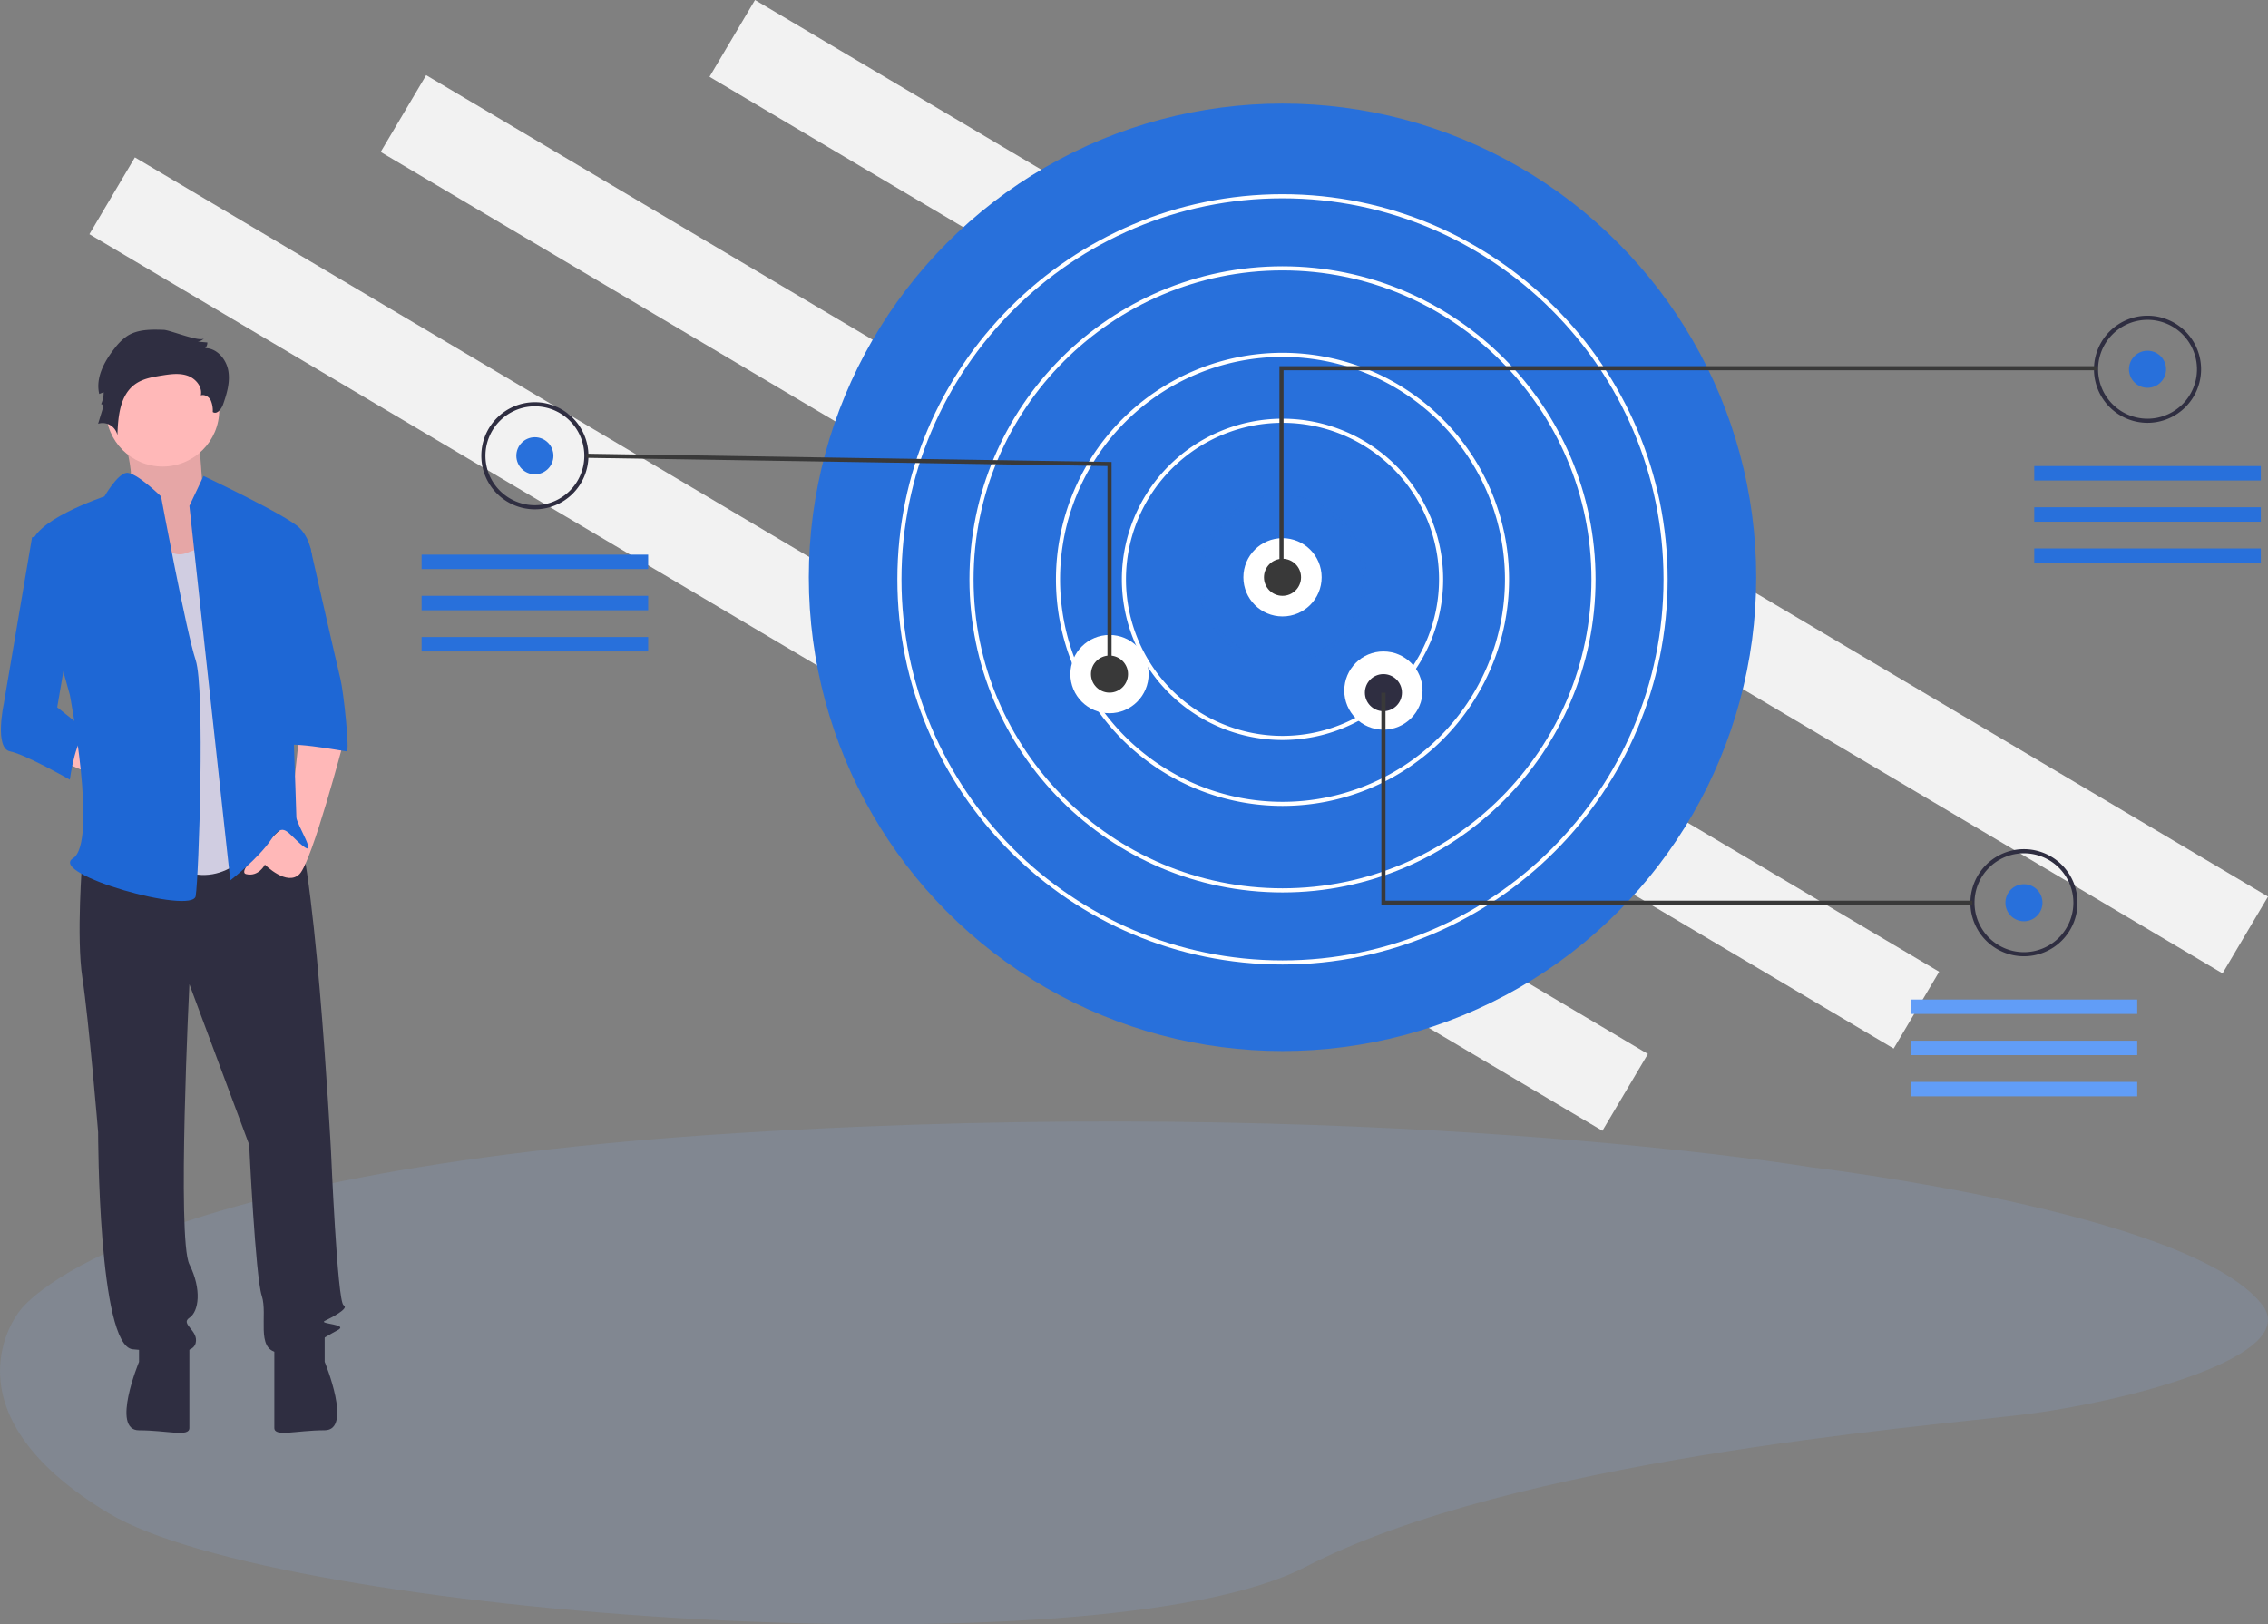 <svg xmlns="http://www.w3.org/2000/svg" width="965.558" height="691.454" viewBox="0 0 965.558 691.454"><rect x="0" y="0" width="965.558" height="691.454" fill="#808080" stroke="none"/><g transform="translate(-488.507 -2159)"><g transform="translate(488.507 2636.411)" opacity="0.177"><path d="M-2238.755,7152.352c-44.23,5.382-216.729,19.061-305.19,64.807s-437,20.855-509.533-22.873-38.039-85.887-38.039-85.887,38.924-59.425,306.959-76.02,455.573,14.575,455.573,14.575,160.113,18.837,191.959,58.081C-2118.448,7127.236-2194.525,7146.969-2238.755,7152.352Z" transform="translate(3099.716 -7027.513)" fill="rgba(135,182,253,0.76)"/></g><g transform="translate(465 2159.001)"><rect width="748.723" height="38" transform="translate(344.938 -0.002) rotate(30.649)" fill="#f2f2f2"/><rect width="748.723" height="38" transform="translate(204.938 31.998) rotate(30.649)" fill="#f2f2f2"/><rect width="748.723" height="38" transform="translate(80.939 66.998) rotate(30.649)" fill="#f2f2f2"/><circle cx="201.669" cy="201.669" r="201.669" transform="translate(367.842 44.088)" fill="#2870db"/><path d="M674.976,427.414a35.95,35.95,0,1,1,35.95-35.95,35.95,35.95,0,0,1-35.95,35.95Zm0-70.146a34.2,34.2,0,1,0,34.2,34.2,34.2,34.2,0,0,0-34.2-34.2Z" transform="translate(-105.465 -144.832)" fill="#2870db" opacity="0.3"/><path d="M674.976,459.857a68.392,68.392,0,1,1,68.392-68.392,68.392,68.392,0,0,1-68.392,68.392Zm0-135.03a66.638,66.638,0,1,0,66.638,66.638,66.638,66.638,0,0,0-66.638-66.638Z" transform="translate(-105.465 -144.832)" fill="#fff"/><path d="M674.976,487.915a96.45,96.45,0,1,1,96.45-96.45,96.45,96.45,0,0,1-96.45,96.45Zm0-191.147a94.7,94.7,0,1,0,94.7,94.7A94.7,94.7,0,0,0,674.976,296.768Z" transform="translate(-105.465 -144.832)" fill="#fff"/><path d="M674.976,524.741c-73.489,0-133.277-59.787-133.277-133.277s59.788-133.277,133.277-133.277,133.277,59.788,133.277,133.277S748.465,524.741,674.976,524.741Zm0-264.8c-72.522,0-131.523,59-131.523,131.523s59,131.523,131.523,131.523,131.523-59,131.523-131.523-59-131.523-131.523-131.523Z" transform="translate(-105.465 -144.832)" fill="#fff"/><path d="M674.976,555.43c-90.411,0-163.965-73.554-163.965-163.965S584.565,227.5,674.976,227.5s163.965,73.554,163.965,163.965S765.387,555.43,674.976,555.43Zm0-326.177c-89.444,0-162.212,72.768-162.212,162.212s72.768,162.212,162.212,162.212,162.212-72.767,162.212-162.212S764.42,229.253,674.976,229.253Z" transform="translate(-105.465 -144.832)" fill="#fff"/><circle cx="16.66" cy="16.66" r="16.66" transform="translate(552.851 229.096)" fill="#fff"/><circle cx="16.66" cy="16.66" r="16.66" transform="translate(595.815 277.322)" fill="#fff"/><circle cx="16.66" cy="16.66" r="16.66" transform="translate(479.198 270.307)" fill="#fff"/><circle cx="7.891" cy="7.891" r="7.891" transform="translate(604.583 286.967)" fill="#2f2e41"/><circle cx="7.891" cy="7.891" r="7.891" transform="translate(929.884 149.306)" fill="#2870db"/><path d="M1043.24,324.827a22.8,22.8,0,1,1,22.8-22.8A22.8,22.8,0,0,1,1043.24,324.827Zm0-43.841a21.044,21.044,0,1,0,21.044,21.044,21.044,21.044,0,0,0-21.044-21.044Z" transform="translate(-105.465 -144.832)" fill="#2f2e41"/><circle cx="7.891" cy="7.891" r="7.891" transform="translate(877.274 376.402)" fill="#2870db"/><path d="M990.631,551.923a22.8,22.8,0,1,1,22.8-22.8,22.8,22.8,0,0,1-22.8,22.8Zm0-43.841a21.044,21.044,0,1,0,21.044,21.044,21.044,21.044,0,0,0-21.044-21.044Z" transform="translate(-105.465 -144.832)" fill="#2f2e41"/><circle cx="7.891" cy="7.891" r="7.891" transform="translate(243.334 186.132)" fill="#2870db"/><path d="M356.69,361.653a22.8,22.8,0,1,1,22.8-22.8A22.8,22.8,0,0,1,356.69,361.653Zm0-43.841a21.044,21.044,0,1,0,21.044,21.044,21.044,21.044,0,0,0-21.044-21.044Z" transform="translate(-105.465 -144.832)" fill="#2f2e41"/><circle cx="7.891" cy="7.891" r="7.891" transform="translate(561.619 237.865)" fill="#393939"/><circle cx="7.891" cy="7.891" r="7.891" transform="translate(487.966 279.075)" fill="#393939"/><path d="M569.949,246.194H568.2V155.882h348.1v1.754H569.949Z" fill="#393939"/><path d="M496.735,286.967h-1.754V198.394L273.132,194.9l.027-1.753,223.576,3.521Z" fill="#393939"/><path d="M863.245,385.17H611.6V294.858h1.754v88.559H863.245Z" fill="#393939"/><rect width="96.45" height="6.138" transform="translate(889.55 198.408)" fill="#2870db"/><rect width="96.45" height="6.138" transform="translate(889.55 215.944)" fill="#2870db"/><rect width="96.45" height="6.138" transform="translate(889.55 233.481)" fill="#2870db"/><rect width="96.45" height="6.138" transform="translate(836.941 425.504)" fill="#619df7"/><rect width="96.45" height="6.138" transform="translate(836.941 443.04)" fill="#619df7"/><rect width="96.45" height="6.138" transform="translate(836.941 460.577)" fill="#619df7"/><rect width="96.45" height="6.138" transform="translate(203 236.111)" fill="#2870db"/><rect width="96.45" height="6.138" transform="translate(203 253.647)" fill="#2870db"/><rect width="96.45" height="6.138" transform="translate(203 271.184)" fill="#2870db"/><path d="M179.456,324.019s9.179,26.124,3.53,30.143S202.05,391,202.05,391l29.654-8.038L215.465,355.5s-2.118-27.463-2.118-31.482S179.456,324.019,179.456,324.019Z" transform="translate(-105.465 -144.832)" fill="#ffb8b8"/><path d="M179.456,324.019s9.179,26.124,3.53,30.143S202.05,391,202.05,391l29.654-8.038L215.465,355.5s-2.118-27.463-2.118-31.482S179.456,324.019,179.456,324.019Z" transform="translate(-105.465 -144.832)" opacity="0.1"/><path d="M164.05,510.234s-2.679,33.492,0,50.908,6.7,65.644,6.7,65.644,0,91.1,14.736,92.438,25.454,2.679,26.794-2.679-6.7-8.038-2.679-10.717,5.359-12.057,0-22.775,0-119.231,0-119.231l25.454,68.323s2.679,56.266,5.359,64.3-2.679,22.774,6.7,24.114,20.1-6.7,25.454-9.378-8.038-2.679-5.359-4.019,10.717-5.359,8.038-6.7-5.359-65.644-5.359-65.644-7.368-137.317-16.746-142.676-15.406,3.871-15.406,3.871Z" transform="translate(-105.465 -144.832)" fill="#2f2e41"/><path d="M188.164,713.865v10.717s-12.057,29.133,0,29.133,21.435,3.019,21.435-1V716.544Z" transform="translate(-105.465 -144.832)" fill="#2f2e41"/><path d="M267.2,713.846v10.717s12.057,29.133,0,29.133-21.435,3.019-21.435-1V716.525Z" transform="translate(-105.465 -144.832)" fill="#2f2e41"/><circle cx="24.114" cy="24.114" r="24.114" transform="translate(68.632 150.384)" fill="#ffb8b8"/><path d="M190.843,364.209s6.7,20.1,17.416,16.076l10.717-4.019,18.755,128.609S223,526.31,201.561,512.913,190.843,364.209,190.843,364.209Z" transform="translate(-105.465 -144.832)" fill="#d0cde1"/><path d="M256.488,456.647l-4.019,37.511s-24.114,21.435-18.755,22.774,8.038-4.019,8.038-4.019,9.378,9.378,14.736,4.019,18.755-56.266,18.755-56.266Z" transform="translate(-105.465 -144.832)" fill="#ffb8b8"/><path d="M198.725,285.25c-5.346-.191-11.067-.286-15.574,2.6a22.8,22.8,0,0,0-5.382,5.269c-4.39,5.549-8.183,12.532-6.552,19.417l1.894-.739a12.4,12.4,0,0,1-1.2,5.313c.267-.775,1.16.479.921,1.263l-2.086,6.844a6.444,6.444,0,0,1,8.218,4.9c.238-7.95,1.063-17.066,7.512-21.72,3.252-2.347,7.368-3.064,11.328-3.7,3.653-.587,7.483-1.147,10.982.056s6.479,4.781,5.686,8.4c1.613-.556,3.418.569,4.215,2.077a10.912,10.912,0,0,1,.863,4.995c1.72,1.215,3.677-1.2,4.378-3.184,1.645-4.662,3.108-9.624,2.221-14.487s-4.849-9.511-9.793-9.527a3.432,3.432,0,0,0,.893-2.417l-4.074-.344a4.5,4.5,0,0,0,2.691-1.419C214.233,290.641,201.371,285.344,198.725,285.25Z" transform="translate(-105.465 -144.832)" fill="#2f2e41"/><path d="M154.672,468.7l18.755,8.038S209.6,482.1,209.6,467.364s-36.171-6.7-36.171-6.7L161.37,456.81Z" transform="translate(-105.465 -144.832)" fill="#ffb8b8"/><path d="M209.6,360.19l6.029-12.727s35.5,16.746,40.86,22.1,5.359,13.4,5.359,13.4l-9.378,33.492s2.679,73.682,2.679,76.362,9.378,17.416,2.679,12.057-8.038-10.717-13.4-2.679-17.416,17.416-17.416,17.416Z" transform="translate(-105.465 -144.832)" fill="#1e67d5"/><path d="M197.542,356.171s-10.906-10.687-14.831-10.032-9.284,10.032-9.284,10.032-32.152,10.717-30.813,21.435,16.076,62.965,16.076,62.965,12.057,62.965,1.34,69.663,50.908,24.114,52.247,16.076,4.019-88.419,0-100.476S197.542,356.171,197.542,356.171Z" transform="translate(-105.465 -144.832)" fill="#1e67d5"/><path d="M244.43,377.606H261s11.568,50.908,12.908,56.266,4.019,30.813,2.679,30.813-28.133-5.359-28.133-1.34Z" transform="translate(-105.465 -144.832)" fill="#1e67d5"/><path d="M158.691,369.568l-16.076,4.019-12.057,71s-4.019,18.755,2.679,20.1,25.454,12.057,25.454,12.057,2.679-20.1,8.038-20.1l-13.4-10.717,8.038-46.889Z" transform="translate(-105.465 -144.832)" fill="#1e67d5"/></g></g></svg>